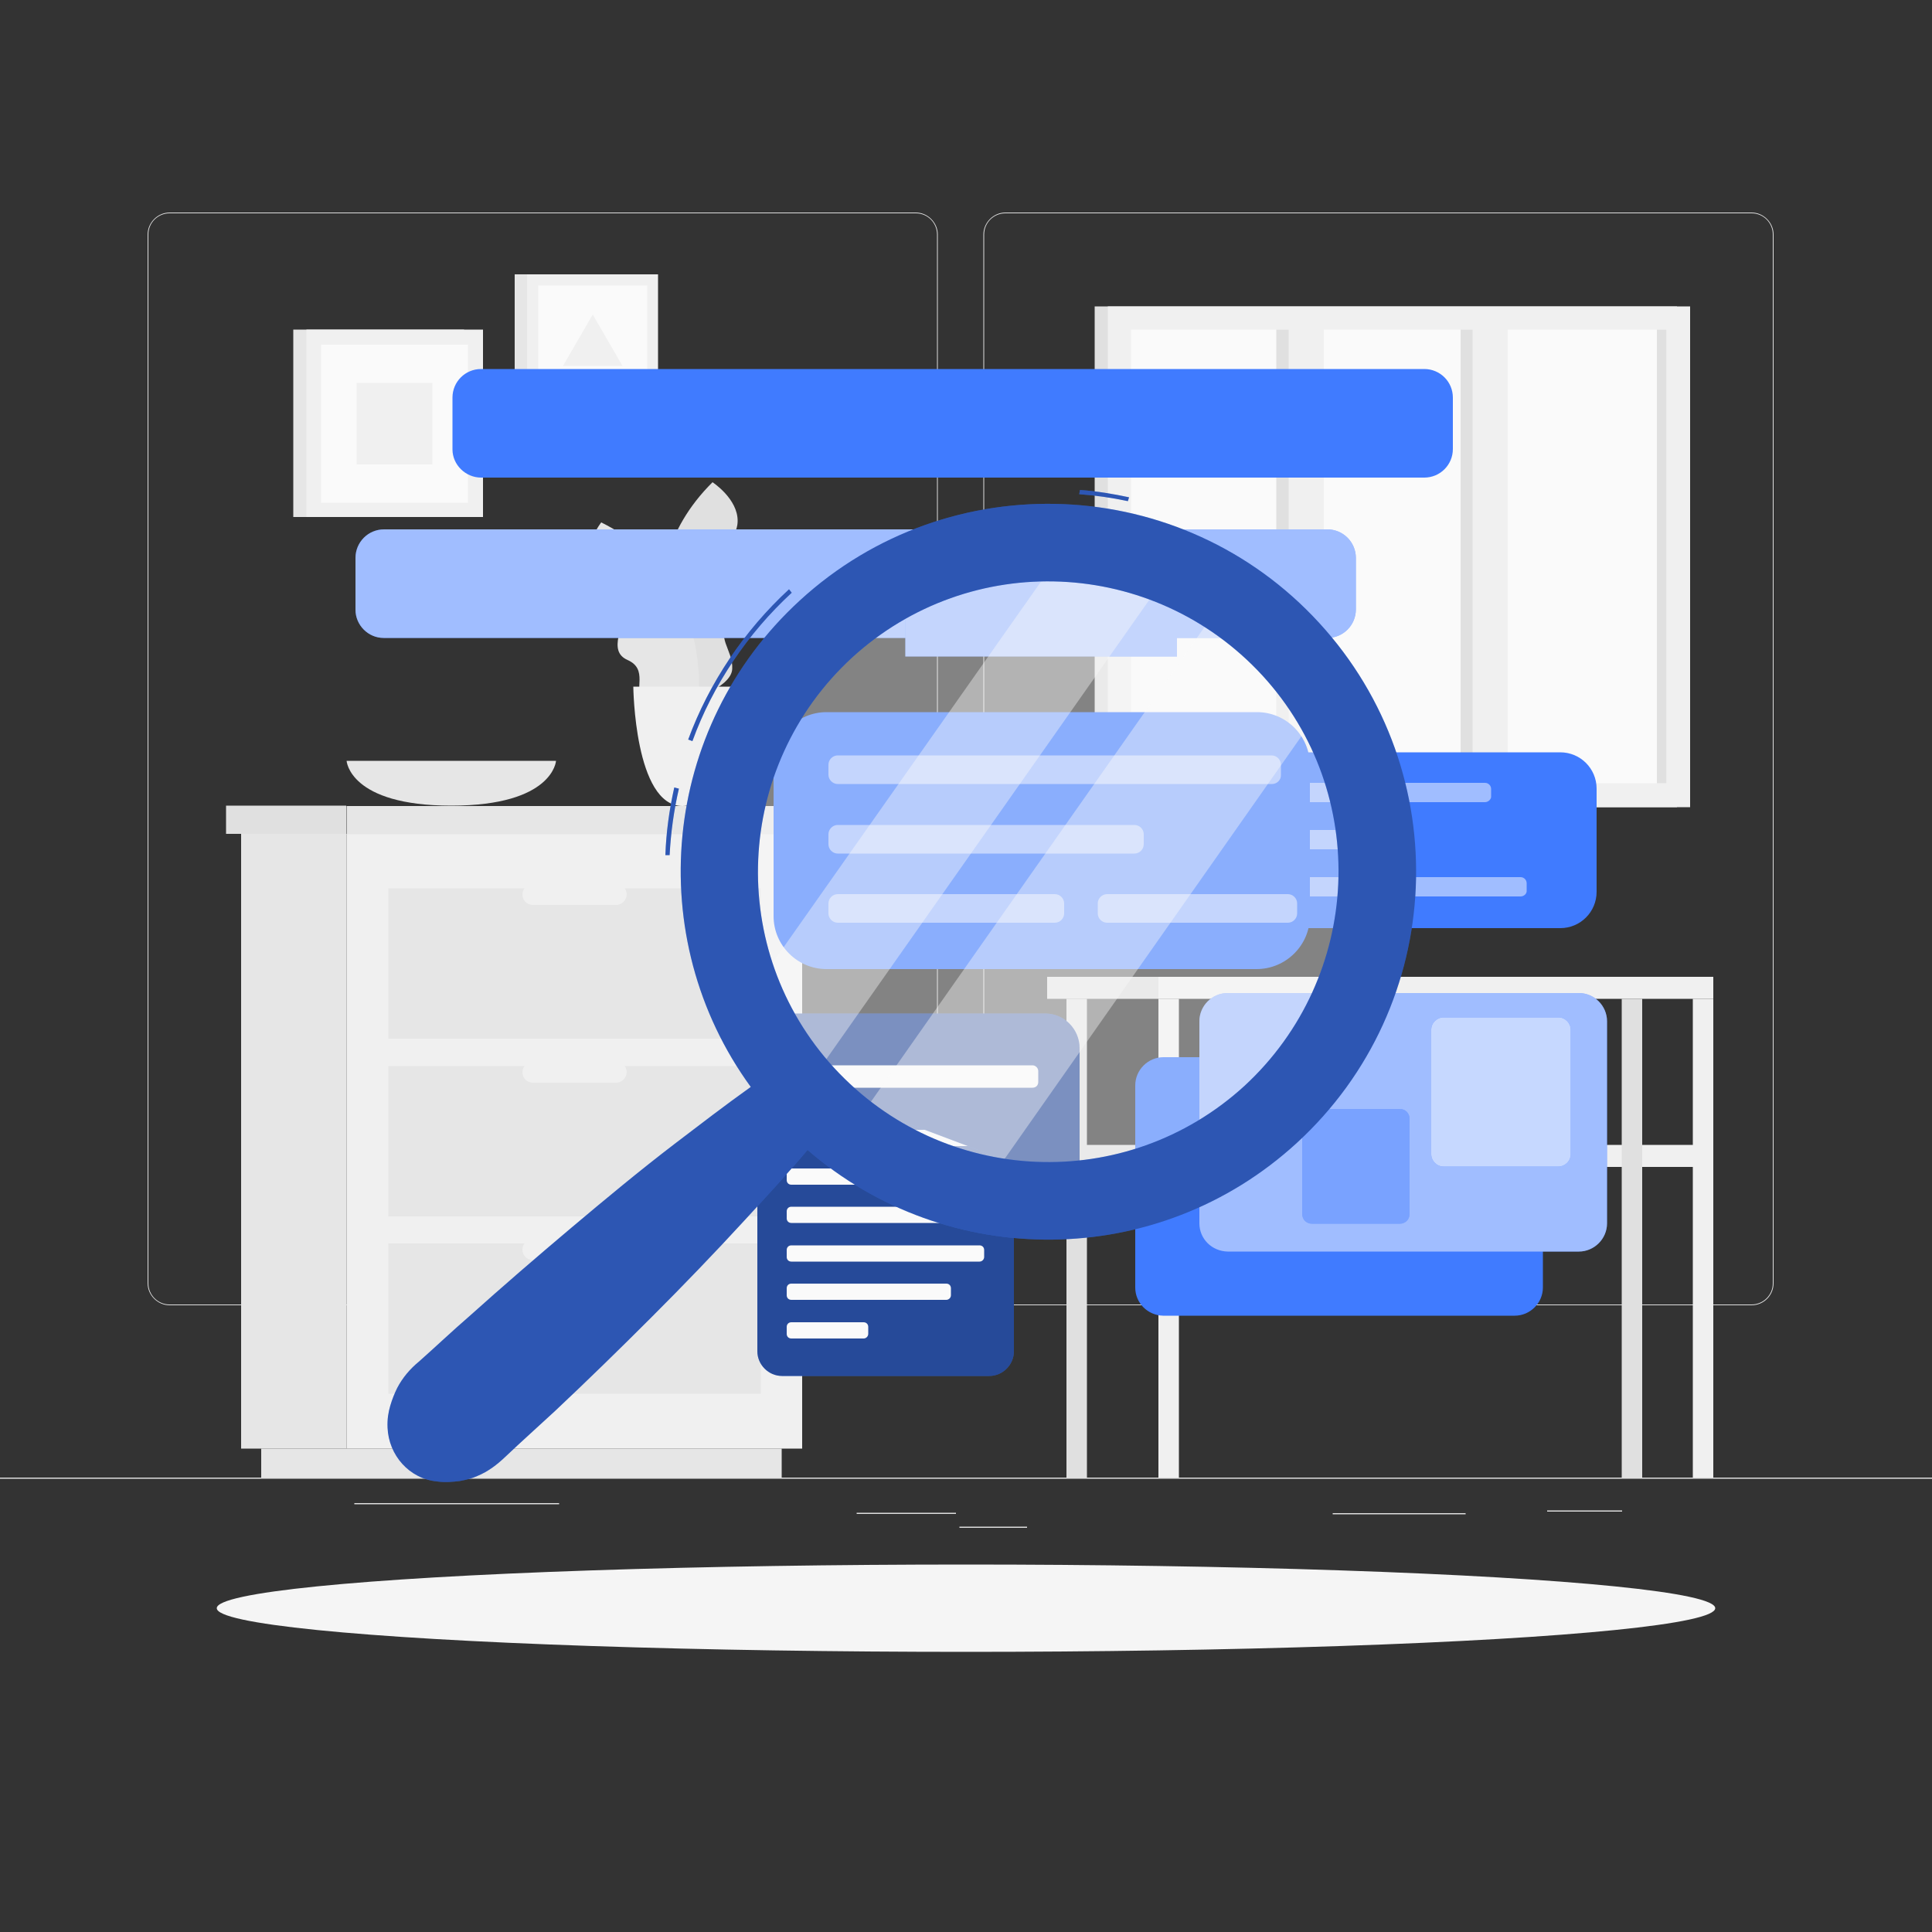 <?xml version="1.0" encoding="utf-8"?>
<!-- Generator: Adobe Illustrator 24.0.1, SVG Export Plug-In . SVG Version: 6.00 Build 0)  -->
<svg version="1.1" id="Layer_1" xmlns="http://www.w3.org/2000/svg" xmlns:xlink="http://www.w3.org/1999/xlink" x="0px" y="0px"
	 width="500px" height="500px" viewBox="0 0 500 500" style="enable-background:new 0 0 500 500;" xml:space="preserve">
<rect x="0" y="0" width="500" height="500" fill="#333333" stroke="none"/>
<style type="text/css">
	.st0{fill:#E0E0E0;}
	.st1{fill:#F0F0F0;}
	.st2{fill:#FAFAFA;}
	.st3{fill:#E6E6E6;}
	.st4{display:none;}
	.st5{display:inline;}
	.st6{fill:#407BFF;}
	.st7{opacity:0.9;fill:#FFFFFF;enable-background:new    ;}
	.st8{fill:#F5F5F5;}
	.st9{opacity:0.5;}
	.st10{fill:#FFFFFF;}
	.st11{opacity:0.4;enable-background:new    ;}
	.st12{opacity:0.5;fill:#FFFFFF;enable-background:new    ;}
	.st13{opacity:0.7;fill:#FFFFFF;enable-background:new    ;}
	.st14{opacity:0.3;fill:#FFFFFF;enable-background:new    ;}
	.st15{opacity:0.4;fill:#FAFAFA;enable-background:new    ;}
	.st16{opacity:0.3;enable-background:new    ;}
</style>
<g id="Background_Complete">
	<g>
		<g>
			<g>
				<g>
					<rect y="382.4" class="st0" width="500" height="0.3"/>
					<rect x="344.9" y="391.6" class="st0" width="34.4" height="0.3"/>
					<rect x="400.4" y="390.9" class="st0" width="19.4" height="0.3"/>
					<rect x="221.7" y="391.5" class="st0" width="25.7" height="0.3"/>
					<rect x="248.3" y="395.1" class="st0" width="17.5" height="0.3"/>
					<rect x="91.7" y="389" class="st0" width="53" height="0.3"/>
					<path class="st0" d="M237,337.8H43.9c-3.1,0-5.7-2.6-5.7-5.7V60.7c0-3.1,2.6-5.7,5.7-5.7H237c3.1,0,5.7,2.6,5.7,5.7v271.4
						C242.7,335.2,240.2,337.8,237,337.8z M43.9,55.2c-3,0-5.5,2.4-5.5,5.5v271.4c0,3,2.4,5.5,5.5,5.5H237c3,0,5.5-2.4,5.5-5.5V60.7
						c0-3-2.4-5.5-5.5-5.5H43.9z"/>
					<path class="st0" d="M453.3,337.8H260.2c-3.1,0-5.7-2.6-5.7-5.7V60.7c0-3.1,2.6-5.7,5.7-5.7h193.1c3.1,0,5.7,2.6,5.7,5.7v271.4
						C459,335.2,456.5,337.8,453.3,337.8z M260.2,55.2c-3,0-5.5,2.4-5.5,5.5v271.4c0,3,2.4,5.5,5.5,5.5h193.1c3,0,5.5-2.4,5.5-5.5
						V60.7c0-3-2.4-5.5-5.5-5.5H260.2z"/>
				</g>
			</g>
		</g>
		<g>
			<g>
				<g>
					<g>
						<rect x="283.3" y="79.3" class="st0" width="150.7" height="129.6"/>
						<rect x="286.7" y="79.3" class="st1" width="150.7" height="129.6"/>
						<rect x="292.7" y="85.3" class="st2" width="138.7" height="117.4"/>
						<rect x="378" y="85.3" class="st0" width="9.1" height="117.4"/>
						<rect x="330.3" y="85.3" class="st0" width="9.1" height="117.4"/>
						<rect x="381.1" y="80.8" class="st1" width="9.1" height="125.8"/>
						<rect x="333.5" y="80.8" class="st1" width="9.1" height="125.8"/>
						<rect x="428.8" y="85.3" class="st0" width="2.5" height="117.4"/>
					</g>
				</g>
			</g>
			<g>
				<path class="st0" d="M177.3,181.6c0,0-18.3-31.6,7.1-56.8c0,0,6.6,4.3,6.5,10.1s-7.1,7.3-5.6,12.1c1.5,4.9,8.1,9.6,3.8,13.6
					s0.7,7.6,0.4,12.5C189.3,178.2,177.3,181.6,177.3,181.6z"/>
				<path class="st3" d="M180.2,186.8c0,0,7.4-35.8-24.6-51.6c0,0-4.9,6.2-3,11.7s9,4.7,9.1,9.8s-4.7,11.7,0.7,14.1
					c5.4,2.4,1.7,7.4,3.6,12C167.8,187.3,180.2,186.8,180.2,186.8z"/>
				<g>
					<path class="st1" d="M163.9,177.7c0,0,0.3,30.9,12.7,30.9c12.3,0,12.7-30.9,12.7-30.9H163.9z"/>
				</g>
			</g>
			<g>
				<path class="st3" d="M89.7,196.9c0,0,0.7,11.6,27.1,11.6s27.1-11.6,27.1-11.6H89.7z"/>
			</g>
			<g>
				<path class="st1" d="M367.7,296.3h-13.9c-1.7,0-3.1-1.4-3.1-3.1v-23c0-1.7,1.4-3.1,3.1-3.1h13.9c1.7,0,3.1,1.4,3.1,3.1v23
					C370.8,294.9,369.4,296.3,367.7,296.3z"/>
				<path class="st3" d="M404.6,296.3h-9.4c-1.2,0-2.1-0.9-2.1-2.1v-15.5c0-1.2,0.9-2.1,2.1-2.1h9.4c1.2,0,2.1,0.9,2.1,2.1v15.5
					C406.7,295.4,405.8,296.3,404.6,296.3z"/>
				<path class="st1" d="M406,276.9h-12.2c-0.4,0-0.7-0.3-0.7-0.7v-0.8c0-0.4,0.3-0.7,0.7-0.7H406c0.4,0,0.7,0.3,0.7,0.7v0.8
					C406.7,276.6,406.4,276.9,406,276.9z"/>
				<path class="st3" d="M318.4,280c0,0,0.5,16.3,19.6,16.3s19.6-16.3,19.6-16.3H318.4z"/>
				<g>
					<g>
						<rect x="271" y="252.8" class="st0" width="28.9" height="5.7"/>
						<rect x="299.8" y="252.8" class="st1" width="143.6" height="5.7"/>
					</g>
				</g>
				<g>
					<g>
						<rect x="271" y="296.3" class="st0" width="28.9" height="5.7"/>
						<rect x="299.8" y="296.3" class="st1" width="143.6" height="5.7"/>
					</g>
				</g>
				<rect x="276" y="258.5" class="st0" width="5.3" height="123.9"/>
				<rect x="299.8" y="258.5" class="st1" width="5.3" height="123.9"/>
				<rect x="419.7" y="258.5" class="st0" width="5.3" height="123.9"/>
				<rect x="438.1" y="258.5" class="st1" width="5.3" height="123.9"/>
			</g>
			<g>
				<g>
					<rect x="62.4" y="215.8" class="st3" width="27.3" height="159.1"/>
					<rect x="67.6" y="374.9" class="st3" width="134.7" height="7.5"/>
					<rect x="89.7" y="215.8" class="st1" width="117.9" height="159.1"/>
					<rect x="100.5" y="275.9" class="st3" width="96.4" height="38.9"/>
					<rect x="100.5" y="321.8" class="st3" width="96.4" height="38.9"/>
					<path class="st1" d="M159.5,280.2h-21.6c-1.5,0-2.7-1.2-2.7-2.7l0,0c0-1.5,1.2-2.7,2.7-2.7h21.6c1.5,0,2.7,1.2,2.7,2.7l0,0
						C162.1,279,160.9,280.2,159.5,280.2z"/>
					<rect x="100.5" y="229.9" class="st3" width="96.4" height="38.9"/>
					<path class="st1" d="M159.5,234.2h-21.6c-1.5,0-2.7-1.2-2.7-2.7l0,0c0-1.5,1.2-2.7,2.7-2.7h21.6c1.5,0,2.7,1.2,2.7,2.7l0,0
						C162.1,233,160.9,234.2,159.5,234.2z"/>
					<path class="st1" d="M159.5,326.1h-21.6c-1.5,0-2.7-1.2-2.7-2.7l0,0c0-1.5,1.2-2.7,2.7-2.7h21.6c1.5,0,2.7,1.2,2.7,2.7l0,0
						C162.1,324.9,160.9,326.1,159.5,326.1z"/>
				</g>
				<rect x="89.7" y="208.6" class="st3" width="121.5" height="7.3"/>
				<rect x="58.5" y="208.5" class="st0" width="31.1" height="7.3"/>
			</g>
			<g>
				<rect x="75.9" y="85.3" class="st3" width="44.2" height="48.5"/>
				<rect x="79.3" y="85.3" class="st1" width="45.7" height="48.5"/>
				<rect x="83.1" y="89.2" class="st2" width="38" height="40.9"/>
				<rect x="92.3" y="99.1" class="st1" width="19.6" height="21.1"/>
			</g>
			<g>
				<g>
					<rect x="133.2" y="71" class="st3" width="33.5" height="36"/>
					<rect x="136.4" y="71" class="st1" width="33.9" height="36"/>
					<rect x="139.3" y="73.9" class="st2" width="28.2" height="30.3"/>
					<polygon class="st1" points="153.4,81.4 145.7,94.7 161.1,94.7 					"/>
				</g>
			</g>
		</g>
	</g>
</g>
<g id="Background_Simple" class="st4">
	<g class="st5">
		<path class="st6" d="M83.7,144.5C67.2,282.4,226.8,416.1,350.2,317.1c55.7-44.7,95.7-187.7,1.4-208.6
			c-54.1-12-112.2,36-163.8,17.1c-24.8-9.1-37.5-44.8-66.3-41C94.6,88.2,86.4,121.5,83.7,144.5z"/>
		<path class="st7" d="M83.7,144.5C67.2,282.4,226.8,416.1,350.2,317.1c55.7-44.7,95.7-187.7,1.4-208.6
			c-54.1-12-112.2,36-163.8,17.1c-24.8-9.1-37.5-44.8-66.3-41C94.6,88.2,86.4,121.5,83.7,144.5z"/>
	</g>
</g>
<g id="Shadow">
	<ellipse class="st8" cx="250" cy="416.2" rx="193.9" ry="11.3"/>
</g>
<g id="Speech_Bubbles">
	<g>
		<g>
			<path class="st6" d="M403.8,240.2h-98.1c-5.2,0-9.4-4.2-9.4-9.4v-26.7c0-5.2,4.2-9.4,9.4-9.4h98.1c5.2,0,9.4,4.2,9.4,9.4v26.7
				C413.2,236,409,240.2,403.8,240.2z"/>
			<g>
				<g>
					<path class="st6" d="M384.3,207.6h-76.6c-0.9,0-1.6-0.7-1.6-1.6v-1.8c0-0.9,0.7-1.6,1.6-1.6h76.6c0.9,0,1.6,0.7,1.6,1.6v1.8
						C386,206.8,385.2,207.6,384.3,207.6z"/>
					<path class="st6" d="M360.1,219.8h-52.3c-0.9,0-1.6-0.7-1.6-1.6v-1.8c0-0.9,0.7-1.6,1.6-1.6h52.3c0.9,0,1.6,0.7,1.6,1.6v1.8
						C361.7,219.1,361,219.8,360.1,219.8z"/>
					<path class="st6" d="M346,232h-38.3c-0.9,0-1.6-0.7-1.6-1.6v-1.8c0-0.9,0.7-1.6,1.6-1.6H346c0.9,0,1.6,0.7,1.6,1.6v1.8
						C347.7,231.3,346.9,232,346,232z"/>
					<path class="st6" d="M393.5,232h-38.3c-0.9,0-1.6-0.7-1.6-1.6v-1.8c0-0.9,0.7-1.6,1.6-1.6h38.3c0.9,0,1.6,0.7,1.6,1.6v1.8
						C395.2,231.3,394.4,232,393.5,232z"/>
				</g>
				<g class="st9">
					<path class="st10" d="M384.3,207.6h-76.6c-0.9,0-1.6-0.7-1.6-1.6v-1.8c0-0.9,0.7-1.6,1.6-1.6h76.6c0.9,0,1.6,0.7,1.6,1.6v1.8
						C386,206.8,385.2,207.6,384.3,207.6z"/>
					<path class="st10" d="M360.1,219.8h-52.3c-0.9,0-1.6-0.7-1.6-1.6v-1.8c0-0.9,0.7-1.6,1.6-1.6h52.3c0.9,0,1.6,0.7,1.6,1.6v1.8
						C361.7,219.1,361,219.8,360.1,219.8z"/>
					<path class="st10" d="M346,232h-38.3c-0.9,0-1.6-0.7-1.6-1.6v-1.8c0-0.9,0.7-1.6,1.6-1.6H346c0.9,0,1.6,0.7,1.6,1.6v1.8
						C347.7,231.3,346.9,232,346,232z"/>
					<path class="st10" d="M393.5,232h-38.3c-0.9,0-1.6-0.7-1.6-1.6v-1.8c0-0.9,0.7-1.6,1.6-1.6h38.3c0.9,0,1.6,0.7,1.6,1.6v1.8
						C395.2,231.3,394.4,232,393.5,232z"/>
				</g>
			</g>
		</g>
		<g>
			<path class="st6" d="M325.2,250.8H213.9c-7.6,0-13.7-6.2-13.7-13.7V198c0-7.6,6.2-13.7,13.7-13.7h111.4c7.6,0,13.7,6.2,13.7,13.7
				v39.1C339,244.6,332.8,250.8,325.2,250.8z"/>
			<g>
				<g>
					<path class="st6" d="M329.2,202.9H216.8c-1.3,0-2.4-1.1-2.4-2.4v-2.6c0-1.3,1.1-2.4,2.4-2.4h112.3c1.3,0,2.4,1.1,2.4,2.4v2.6
						C331.6,201.8,330.5,202.9,329.2,202.9z"/>
					<path class="st6" d="M293.6,220.9h-76.8c-1.3,0-2.4-1.1-2.4-2.4v-2.6c0-1.3,1.1-2.4,2.4-2.4h76.8c1.3,0,2.4,1.1,2.4,2.4v2.6
						C296,219.8,294.9,220.9,293.6,220.9z"/>
					<path class="st6" d="M273,238.8h-56.2c-1.3,0-2.4-1.1-2.4-2.4v-2.6c0-1.3,1.1-2.4,2.4-2.4H273c1.3,0,2.4,1.1,2.4,2.4v2.6
						C275.4,237.7,274.3,238.8,273,238.8z"/>
					<path class="st6" d="M333.3,238.8h-46.8c-1.3,0-2.4-1.1-2.4-2.4v-2.6c0-1.3,1.1-2.4,2.4-2.4h46.8c1.3,0,2.4,1.1,2.4,2.4v2.6
						C335.7,237.7,334.6,238.8,333.3,238.8z"/>
				</g>
				<g class="st9">
					<path class="st10" d="M329.2,202.9H216.8c-1.3,0-2.4-1.1-2.4-2.4v-2.6c0-1.3,1.1-2.4,2.4-2.4h112.3c1.3,0,2.4,1.1,2.4,2.4v2.6
						C331.6,201.8,330.5,202.9,329.2,202.9z"/>
					<path class="st10" d="M293.6,220.9h-76.8c-1.3,0-2.4-1.1-2.4-2.4v-2.6c0-1.3,1.1-2.4,2.4-2.4h76.8c1.3,0,2.4,1.1,2.4,2.4v2.6
						C296,219.8,294.9,220.9,293.6,220.9z"/>
					<path class="st10" d="M273,238.8h-56.2c-1.3,0-2.4-1.1-2.4-2.4v-2.6c0-1.3,1.1-2.4,2.4-2.4H273c1.3,0,2.4,1.1,2.4,2.4v2.6
						C275.4,237.7,274.3,238.8,273,238.8z"/>
					<path class="st10" d="M333.3,238.8h-46.8c-1.3,0-2.4-1.1-2.4-2.4v-2.6c0-1.3,1.1-2.4,2.4-2.4h46.8c1.3,0,2.4,1.1,2.4,2.4v2.6
						C335.7,237.7,334.6,238.8,333.3,238.8z"/>
				</g>
			</g>
		</g>
		<g>
			<g>
				<path class="st6" d="M256,356.1h-53.6c-3.5,0-6.4-2.9-6.4-6.4v-80.3c0-3.5,2.9-6.4,6.4-6.4H256c3.5,0,6.4,2.9,6.4,6.4v80.3
					C262.4,353.2,259.5,356.1,256,356.1z"/>
				<path class="st11" d="M256,356.1h-53.6c-3.5,0-6.4-2.9-6.4-6.4v-80.3c0-3.5,2.9-6.4,6.4-6.4H256c3.5,0,6.4,2.9,6.4,6.4v80.3
					C262.4,353.2,259.5,356.1,256,356.1z"/>
			</g>
			<path class="st2" d="M253.5,276.7h-48.7c-0.7,0-1.2-0.5-1.2-1.2v-1.8c0-0.7,0.5-1.2,1.2-1.2h48.7c0.7,0,1.2,0.5,1.2,1.2v1.8
				C254.7,276.2,254.2,276.7,253.5,276.7z"/>
			<path class="st2" d="M238,286.7h-33.2c-0.7,0-1.2-0.5-1.2-1.2v-1.8c0-0.7,0.5-1.2,1.2-1.2H238c0.7,0,1.2,0.5,1.2,1.2v1.8
				C239.2,286.2,238.7,286.7,238,286.7z"/>
			<path class="st2" d="M253.5,296.6h-48.7c-0.7,0-1.2-0.5-1.2-1.2v-1.8c0-0.7,0.5-1.2,1.2-1.2h48.7c0.7,0,1.2,0.5,1.2,1.2v1.8
				C254.7,296.1,254.2,296.6,253.5,296.6z"/>
			<path class="st2" d="M222.9,306.6h-18.1c-0.7,0-1.2-0.5-1.2-1.2v-1.8c0-0.7,0.5-1.2,1.2-1.2h18.1c0.7,0,1.2,0.5,1.2,1.2v1.8
				C224.1,306,223.6,306.6,222.9,306.6z"/>
			<path class="st2" d="M248.2,306.6h-18.1c-0.7,0-1.2-0.5-1.2-1.2v-1.8c0-0.7,0.5-1.2,1.2-1.2h18.1c0.7,0,1.2,0.5,1.2,1.2v1.8
				C249.4,306,248.9,306.6,248.2,306.6z"/>
			<path class="st2" d="M253.5,316.5h-48.7c-0.7,0-1.2-0.5-1.2-1.2v-1.8c0-0.7,0.5-1.2,1.2-1.2h48.7c0.7,0,1.2,0.5,1.2,1.2v1.8
				C254.7,316,254.2,316.5,253.5,316.5z"/>
			<path class="st2" d="M253.5,326.5h-48.7c-0.7,0-1.2-0.5-1.2-1.2v-1.8c0-0.7,0.5-1.2,1.2-1.2h48.7c0.7,0,1.2,0.5,1.2,1.2v1.8
				C254.7,325.9,254.2,326.5,253.5,326.5z"/>
			<path class="st2" d="M244.9,336.4h-40.1c-0.7,0-1.2-0.5-1.2-1.2v-1.8c0-0.7,0.5-1.2,1.2-1.2h40.1c0.7,0,1.2,0.5,1.2,1.2v1.8
				C246.1,335.9,245.5,336.4,244.9,336.4z"/>
			<path class="st2" d="M223.5,346.4h-18.7c-0.7,0-1.2-0.5-1.2-1.2v-1.8c0-0.7,0.5-1.2,1.2-1.2h18.7c0.7,0,1.2,0.5,1.2,1.2v1.8
				C224.7,345.8,224.2,346.4,223.5,346.4z"/>
		</g>
		<g>
			<g>
				<path class="st6" d="M270.5,262.3h-74.4l32.9,26.2l50.4,19v-36.2C279.4,266.3,275.4,262.3,270.5,262.3z"/>
				<path class="st11" d="M270.5,262.3h-74.4l32.9,26.2l50.4,19v-36.2C279.4,266.3,275.4,262.3,270.5,262.3z"/>
			</g>
			<path class="st2" d="M267.2,281.5h-54.4c-0.8,0-1.5-0.7-1.5-1.5v-2.8c0-0.8,0.7-1.5,1.5-1.5h54.4c0.8,0,1.5,0.7,1.5,1.5v2.8
				C268.7,280.9,268.1,281.5,267.2,281.5z"/>
		</g>
		<g>
			<path class="st6" d="M293.8,333.2v-52.3c0-4,3.3-7.3,7.3-7.3H392c4,0,7.3,3.3,7.3,7.3v52.3c0,4-3.3,7.3-7.3,7.3h-91
				C297,340.4,293.8,337.2,293.8,333.2z"/>
			<g>
				<path class="st6" d="M310.4,316.6v-52.3c0-4,3.3-7.3,7.3-7.3h90.9c4,0,7.3,3.3,7.3,7.3v52.3c0,4-3.3,7.3-7.3,7.3h-90.9
					C313.6,323.8,310.4,320.6,310.4,316.6z"/>
				<path class="st12" d="M310.4,316.6v-52.3c0-4,3.3-7.3,7.3-7.3h90.9c4,0,7.3,3.3,7.3,7.3v52.3c0,4-3.3,7.3-7.3,7.3h-90.9
					C313.6,323.8,310.4,320.6,310.4,316.6z"/>
			</g>
			<g>
				<path class="st6" d="M370.4,298.7v-32.2c0-1.8,1.5-3.2,3.2-3.2h29.7c1.8,0,3.2,1.5,3.2,3.2v32.2c0,1.8-1.5,3.2-3.2,3.2h-29.7
					C371.8,301.9,370.4,300.4,370.4,298.7z"/>
				<path class="st13" d="M370.4,298.7v-32.2c0-1.8,1.5-3.2,3.2-3.2h29.7c1.8,0,3.2,1.5,3.2,3.2v32.2c0,1.8-1.5,3.2-3.2,3.2h-29.7
					C371.8,301.9,370.4,300.4,370.4,298.7z"/>
			</g>
			<g>
				<path class="st6" d="M337,314.2v-24.7c0-1.4,1.1-2.5,2.5-2.5h22.8c1.4,0,2.5,1.1,2.5,2.5v24.7c0,1.4-1.1,2.5-2.5,2.5h-22.8
					C338.1,316.7,337,315.6,337,314.2z"/>
				<path class="st14" d="M337,314.2v-24.7c0-1.4,1.1-2.5,2.5-2.5h22.8c1.4,0,2.5,1.1,2.5,2.5v24.7c0,1.4-1.1,2.5-2.5,2.5h-22.8
					C338.1,316.7,337,315.6,337,314.2z"/>
			</g>
			<g>
				<path class="st6" d="M92,157.8v-13.4c0-4.1,3.3-7.4,7.4-7.4h244.1c4.1,0,7.4,3.3,7.4,7.4v13.3c0,4.1-3.3,7.4-7.4,7.4H99.3
					C95.3,165.1,92,161.8,92,157.8z"/>
				<path class="st12" d="M92,157.8v-13.4c0-4.1,3.3-7.4,7.4-7.4h244.1c4.1,0,7.4,3.3,7.4,7.4v13.3c0,4.1-3.3,7.4-7.4,7.4H99.3
					C95.3,165.1,92,161.8,92,157.8z"/>
			</g>
			<g>
				<rect x="234.3" y="160.2" class="st6" width="70.3" height="9.7"/>
				<rect x="234.3" y="160.2" class="st12" width="70.3" height="9.7"/>
			</g>
			<path class="st6" d="M117.1,116.3v-13.4c0-4.1,3.3-7.4,7.4-7.4h244.1c4.1,0,7.4,3.3,7.4,7.4v13.3c0,4.1-3.3,7.4-7.4,7.4H124.5
				C120.5,123.6,117.1,120.3,117.1,116.3z"/>
		</g>
	</g>
</g>
<g>
	<path class="st15" d="M285.5,306.9c-44.9,7.8-87.6-22.2-95.5-67.2c-7.8-44.9,22.2-87.6,67.2-95.5c44.9-7.8,87.6,22.2,95.5,67.2
		C360.5,256.3,330.3,299.1,285.5,306.9z"/>
	<path class="st15" d="M301.9,148.9l-92.4,131.4c-0.9-0.9-1.6-1.9-2.4-2.9c-5-6.2-9.2-13.2-12.3-20.9l0,0L274.7,143
		C284.1,143.5,293.3,145.5,301.9,148.9z"/>
	<path class="st15" d="M342.1,183l-86.8,123.6c-12.5-2.4-24.1-7.9-34.1-15.5L316,156.2C326.4,162.9,335.4,172.1,342.1,183z"/>
	<g>
		<path class="st6" d="M173.3,221.3l-1.1,0c0.2-5.9,1-11.7,2.3-17.5l1.2,0.3C174.4,209.7,173.6,215.5,173.3,221.3z M179.2,191.8
			l-1.1-0.4c5.4-14.7,14.5-28.2,26.1-38.9l0.7,0.9C193.5,163.9,184.5,177.2,179.2,191.8z M291.9,129.7c-4.2-0.9-8.4-1.5-12.6-1.8
			l0.2-1.1c4.3,0.3,8.5,1,12.7,1.9L291.9,129.7z"/>
		<path class="st16" d="M173.3,221.3l-1.1,0c0.2-5.9,1-11.7,2.3-17.5l1.2,0.3C174.4,209.7,173.6,215.5,173.3,221.3z M179.2,191.8
			l-1.1-0.4c5.4-14.7,14.5-28.2,26.1-38.9l0.7,0.9C193.5,163.9,184.5,177.2,179.2,191.8z M291.9,129.7c-4.2-0.9-8.4-1.5-12.6-1.8
			l0.2-1.1c4.3,0.3,8.5,1,12.7,1.9L291.9,129.7z"/>
	</g>
	<g>
		<path class="st6" d="M341.4,161.2c-35.5-38.7-95.7-41.3-134.4-5.8c-36,33-40.8,87.3-12.7,125.9c-6.6,4.7-13.1,9.7-19.4,14.5
			c-9.3,7.1-18.2,14.5-27.1,22c-8.9,7.5-17.7,15.1-26.4,22.9c-4.4,3.8-8.6,7.8-13,11.7c-2.2,1.8-4.2,4.1-5.6,6.8
			c-0.7,1.4-1.3,2.9-1.8,4.6c-0.5,1.7-0.8,3.5-0.7,5.7c0.3,7.1,5.6,13.2,12.8,13.9c2.2,0.3,4.1,0.1,5.8-0.1c1.7-0.3,3.3-0.7,4.6-1.3
			c2.9-1.2,5.2-3,7.3-5c4.2-4,8.6-7.9,12.8-11.8c8.4-7.9,16.8-16.1,25-24.3c8.2-8.2,16.3-16.6,24.2-25.2c5.4-5.9,11-11.9,16.2-18.1
			c36.1,31.3,90.6,31.2,126.6-1.8C374.4,260.2,377,200,341.4,161.2z M322.1,281c-30.6,28-78,26-106.2-4.6c-28-30.5-26-78,4.6-106.2
			c30.6-28,78-26,106.2,4.6C354.7,205.3,352.6,252.8,322.1,281z"/>
		<path class="st16" d="M341.4,161.2c-35.5-38.7-95.7-41.3-134.4-5.8c-36,33-40.8,87.3-12.7,125.9c-6.6,4.7-13.1,9.7-19.4,14.5
			c-9.3,7.1-18.2,14.5-27.1,22c-8.9,7.5-17.7,15.1-26.4,22.9c-4.4,3.8-8.6,7.8-13,11.7c-2.2,1.8-4.2,4.1-5.6,6.8
			c-0.7,1.4-1.3,2.9-1.8,4.6c-0.5,1.7-0.8,3.5-0.7,5.7c0.3,7.1,5.6,13.2,12.8,13.9c2.2,0.3,4.1,0.1,5.8-0.1c1.7-0.3,3.3-0.7,4.6-1.3
			c2.9-1.2,5.2-3,7.3-5c4.2-4,8.6-7.9,12.8-11.8c8.4-7.9,16.8-16.1,25-24.3c8.2-8.2,16.3-16.6,24.2-25.2c5.4-5.9,11-11.9,16.2-18.1
			c36.1,31.3,90.6,31.2,126.6-1.8C374.4,260.2,377,200,341.4,161.2z M322.1,281c-30.6,28-78,26-106.2-4.6c-28-30.5-26-78,4.6-106.2
			c30.6-28,78-26,106.2,4.6C354.7,205.3,352.6,252.8,322.1,281z"/>
	</g>
</g>
</svg>
